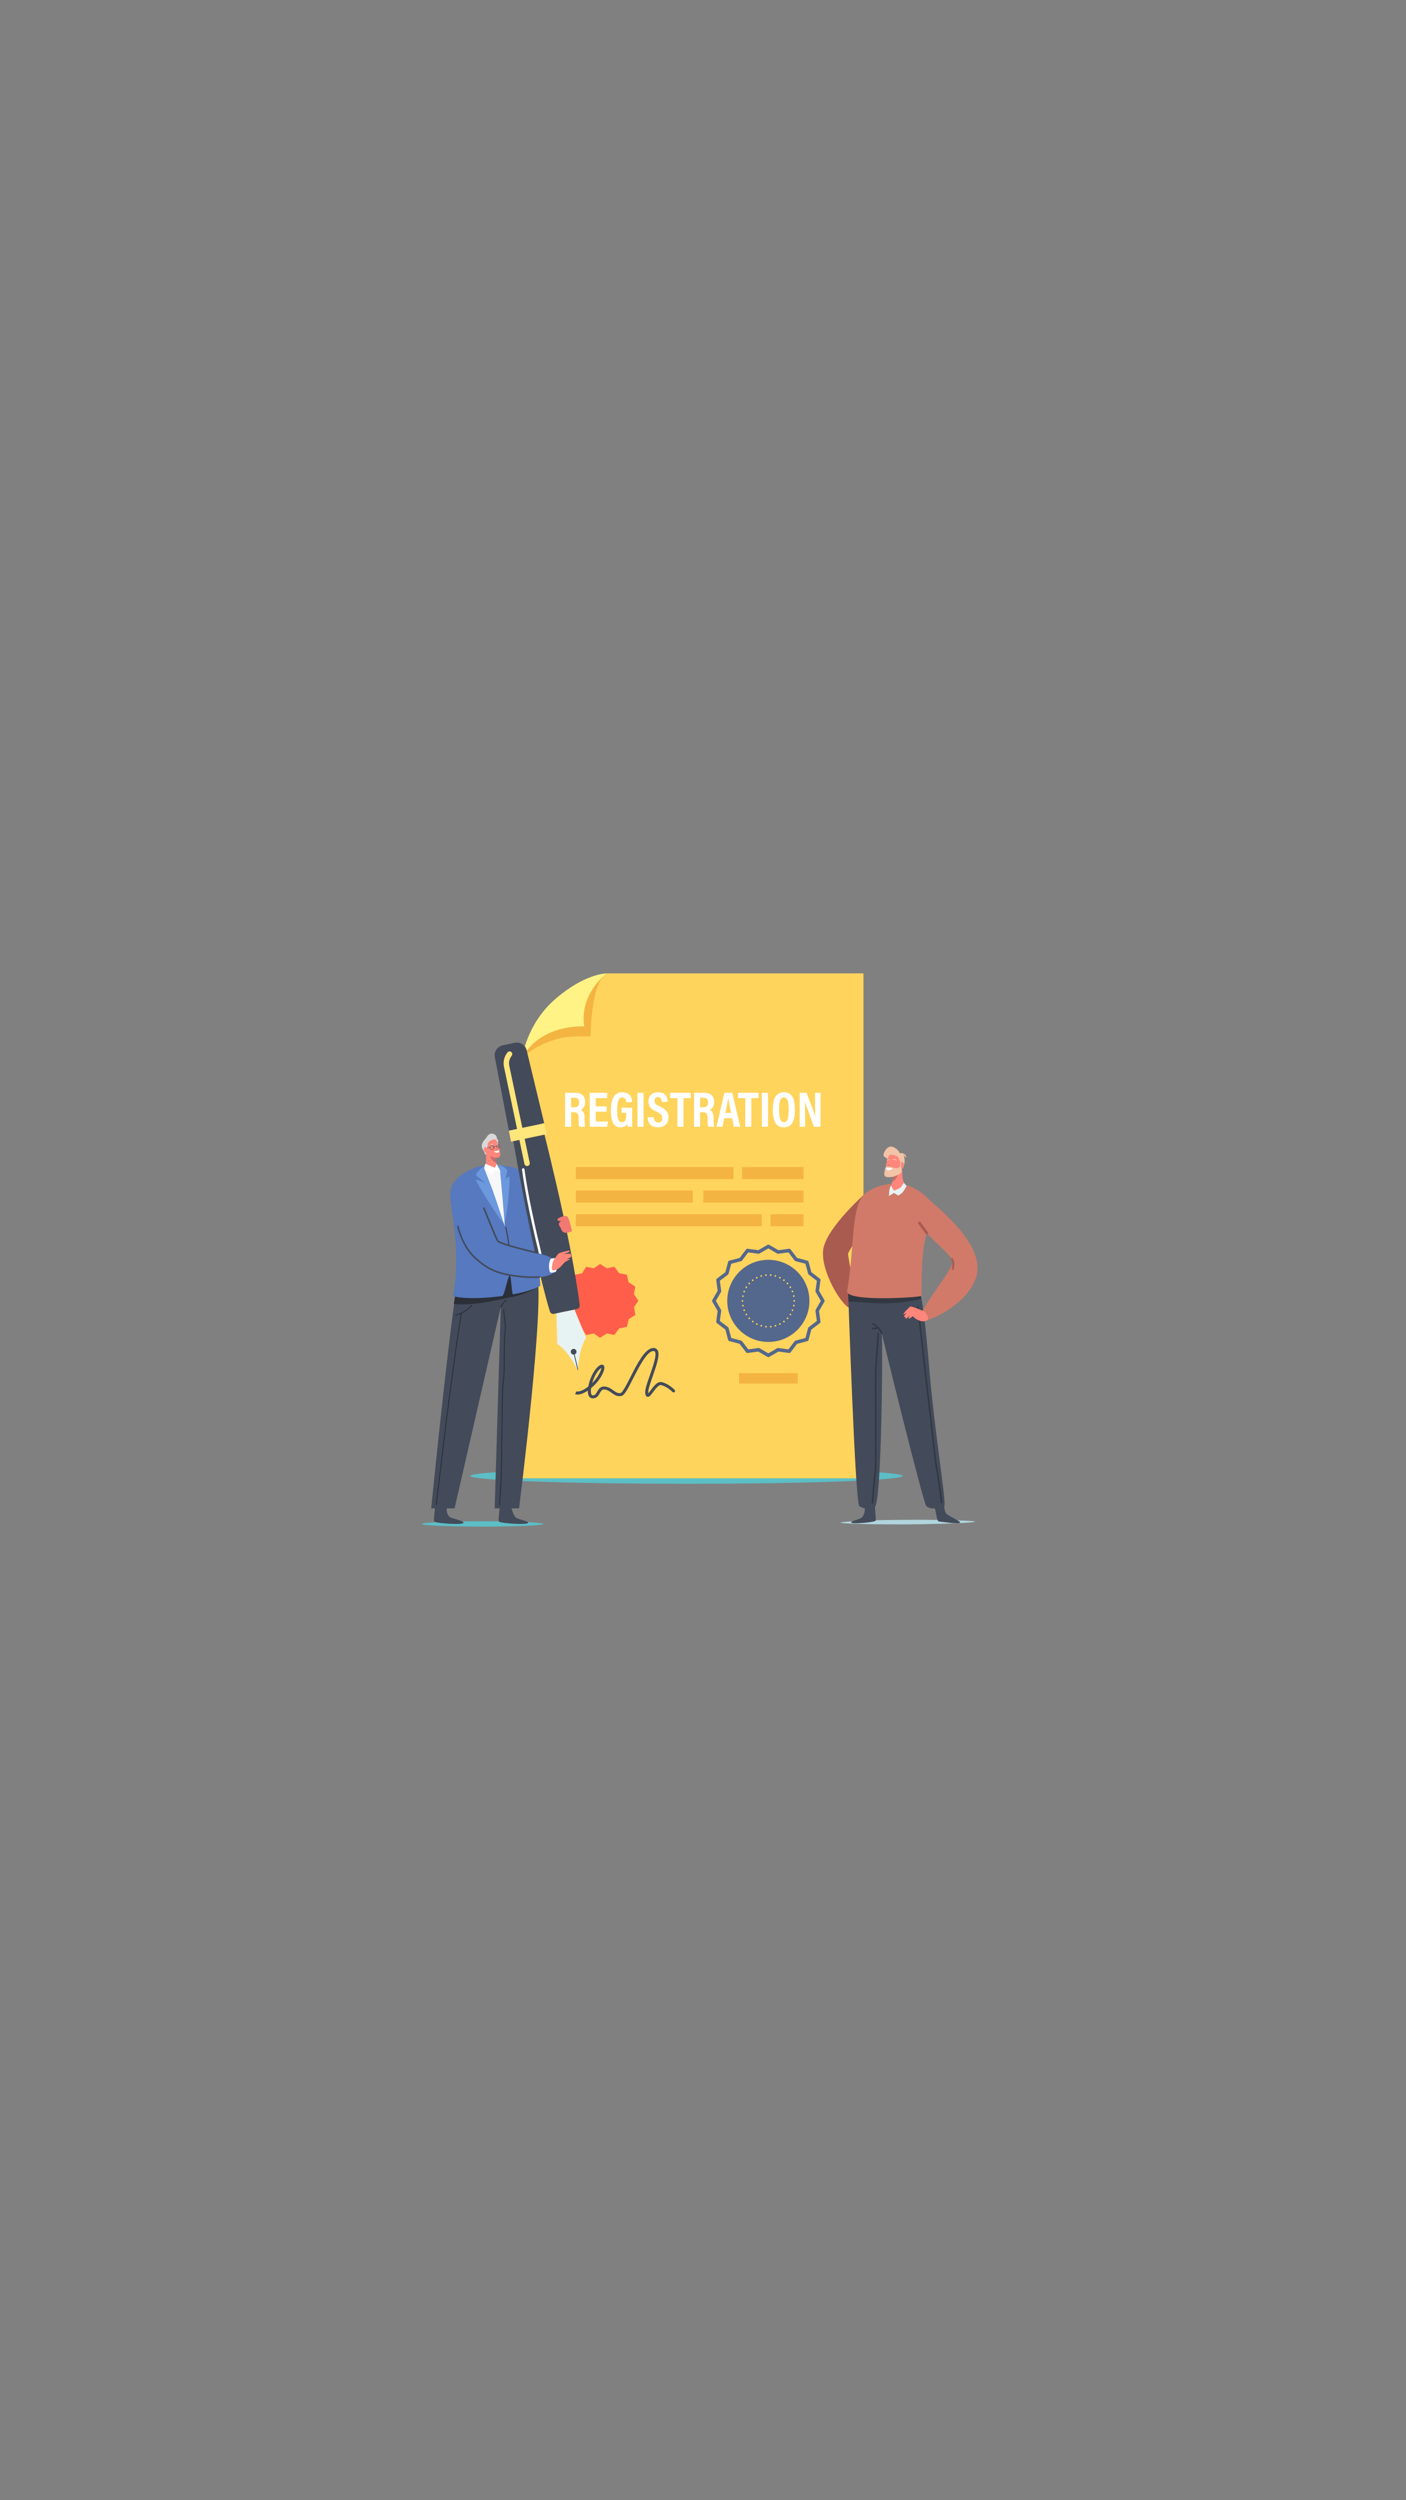 <svg xmlns="http://www.w3.org/2000/svg" xmlns:xlink="http://www.w3.org/1999/xlink" width="1080" zoomAndPan="magnify" viewBox="0 0 810 1440" height="1920" preserveAspectRatio="xMidYMid meet" version="1.0"><rect x="0" y="0" width="810" height="1440" fill="#808080" stroke="none"/><defs><clipPath id="0876ebd96b"><path d="M 300 560.531 L 498 560.531 L 498 852 L 300 852 Z M 300 560.531 " clip-rule="nonzero"/></clipPath><clipPath id="72a979b0c5"><path d="M 300 560.531 L 350 560.531 L 350 610 L 300 610 Z M 300 560.531 " clip-rule="nonzero"/></clipPath><clipPath id="b09bb72817"><path d="M 300 560.531 L 350 560.531 L 350 610 L 300 610 Z M 300 560.531 " clip-rule="nonzero"/></clipPath><clipPath id="bbf8314093"><path d="M 243 876.113 L 313.078 876.113 L 313.078 879.238 L 243 879.238 Z M 243 876.113 " clip-rule="nonzero"/></clipPath><clipPath id="f0645df57d"><path d="M 529.293 689.234 L 563.148 689.234 L 563.148 760.809 L 529.293 760.809 Z M 529.293 689.234 " clip-rule="nonzero"/></clipPath></defs><path fill="#5cbec6" d="M 519.969 850.055 C 519.969 852.562 464.227 854.594 395.461 854.594 C 326.695 854.594 270.949 852.562 270.949 850.055 C 270.949 847.547 326.695 845.516 395.461 845.516 C 464.227 845.516 519.969 847.547 519.969 850.055 " fill-opacity="1" fill-rule="nonzero"/><g clip-path="url(#0876ebd96b)"><path fill="#ffd45c" d="M 349.531 560.605 L 333.676 570.266 L 305.387 599.527 L 300.812 609.297 L 300.812 851.438 L 497.449 851.438 L 497.449 560.605 L 349.531 560.605 " fill-opacity="1" fill-rule="nonzero"/></g><path fill="#f4b442" d="M 459.582 796.895 L 425.715 796.895 L 425.715 790.875 L 459.582 790.875 L 459.582 796.895 " fill-opacity="1" fill-rule="nonzero"/><path fill="#ffffff" d="M 329.031 637.773 L 330.672 637.773 C 332.789 637.773 333.617 636.863 333.617 634.887 C 333.617 633.203 332.812 632.23 331.02 632.23 L 329.031 632.23 Z M 329.031 640.605 L 329.031 648.941 L 325.547 648.941 L 325.547 629.395 L 331.539 629.395 C 335.094 629.395 337.109 631.246 337.109 634.734 C 337.109 637.562 335.594 638.781 334.574 639.188 C 336.086 639.895 336.805 641.18 336.805 644.066 L 336.805 644.848 C 336.805 647.07 336.91 647.898 337.07 648.941 L 333.68 648.941 C 333.395 648.047 333.344 646.5 333.344 644.816 L 333.344 644.105 C 333.344 641.492 332.742 640.605 330.531 640.605 L 329.031 640.605 " fill-opacity="1" fill-rule="nonzero"/><path fill="#ffffff" d="M 349.5 640.254 L 343.223 640.254 L 343.223 645.934 L 350.27 645.934 L 349.84 648.941 L 339.766 648.941 L 339.766 629.395 L 349.797 629.395 L 349.797 632.457 L 343.223 632.457 L 343.223 637.215 L 349.5 637.215 L 349.5 640.254 " fill-opacity="1" fill-rule="nonzero"/><path fill="#ffffff" d="M 364.211 648.941 L 361.543 648.941 C 361.457 648.348 361.398 647.91 361.375 647.281 C 360.5 648.828 359.141 649.281 357.488 649.281 C 353.406 649.281 351.926 645.645 351.926 639.289 C 351.926 632.152 354.336 629.082 358.539 629.082 C 363.84 629.082 364.133 633.621 364.188 634.781 L 360.727 634.781 C 360.668 633.996 360.5 632.047 358.434 632.047 C 356.176 632.047 355.547 635.051 355.547 639.281 C 355.547 643.844 356.082 646.344 358.316 646.344 C 360.172 646.344 360.73 644.922 360.73 642.039 L 360.73 640.945 L 358.098 640.945 L 358.098 637.957 L 364.211 637.957 C 364.211 637.957 364.211 648.941 364.211 648.941 " fill-opacity="1" fill-rule="nonzero"/><path fill="#ffffff" d="M 370.762 629.395 L 370.762 648.941 L 367.254 648.941 L 367.254 629.395 L 370.762 629.395 " fill-opacity="1" fill-rule="nonzero"/><path fill="#ffffff" d="M 376.547 643.469 C 376.715 645.09 377.367 646.52 379.156 646.52 C 380.879 646.52 381.52 645.441 381.52 643.984 C 381.52 642.379 380.727 641.445 378.254 640.266 C 374.906 638.676 373.594 637.27 373.594 634.363 C 373.594 631.227 375.609 629.086 379.148 629.086 C 383.547 629.086 384.633 632.062 384.691 634.605 L 381.258 634.605 C 381.148 633.488 380.859 631.844 379.086 631.844 C 377.699 631.844 377.082 632.746 377.082 634.07 C 377.082 635.477 377.707 636.137 380 637.203 C 383.512 638.82 385.086 640.398 385.086 643.668 C 385.086 646.738 383.184 649.277 379.051 649.277 C 374.555 649.277 373.184 646.398 373.059 643.469 L 376.547 643.469 " fill-opacity="1" fill-rule="nonzero"/><path fill="#ffffff" d="M 390.262 632.457 L 386.082 632.457 L 386.082 629.395 L 397.949 629.395 L 397.949 632.457 L 393.77 632.457 L 393.77 648.941 L 390.262 648.941 L 390.262 632.457 " fill-opacity="1" fill-rule="nonzero"/><path fill="#ffffff" d="M 403.324 637.773 L 404.965 637.773 C 407.082 637.773 407.906 636.863 407.906 634.887 C 407.906 633.203 407.102 632.23 405.312 632.23 L 403.324 632.23 Z M 403.324 640.605 L 403.324 648.941 L 399.84 648.941 L 399.84 629.395 L 405.828 629.395 C 409.383 629.395 411.402 631.246 411.402 634.734 C 411.402 637.562 409.887 638.781 408.863 639.188 C 410.379 639.895 411.098 641.18 411.098 644.066 L 411.098 644.848 C 411.098 647.07 411.203 647.898 411.359 648.941 L 407.973 648.941 C 407.688 648.047 407.637 646.5 407.637 644.816 L 407.637 644.105 C 407.637 641.492 407.035 640.605 404.824 640.605 L 403.324 640.605 " fill-opacity="1" fill-rule="nonzero"/><path fill="#ffffff" d="M 421.168 640.984 C 420.441 637.242 419.855 634.508 419.551 632.641 L 419.465 632.641 C 419.227 634.441 418.605 637.379 417.887 640.984 Z M 417.266 644.023 L 416.297 648.941 L 412.789 648.941 L 417.316 629.395 L 421.863 629.395 L 426.445 648.941 L 422.766 648.941 L 421.793 644.023 L 417.266 644.023 " fill-opacity="1" fill-rule="nonzero"/><path fill="#ffffff" d="M 429.336 632.457 L 425.156 632.457 L 425.156 629.395 L 437.023 629.395 L 437.023 632.457 L 432.844 632.457 L 432.844 648.941 L 429.336 648.941 L 429.336 632.457 " fill-opacity="1" fill-rule="nonzero"/><path fill="#ffffff" d="M 442.422 629.395 L 442.422 648.941 L 438.914 648.941 L 438.914 629.395 L 442.422 629.395 " fill-opacity="1" fill-rule="nonzero"/><path fill="#ffffff" d="M 448.812 638.945 C 448.812 643.586 449.52 646.344 451.57 646.344 C 453.73 646.344 454.348 643.789 454.348 638.953 C 454.348 634.41 453.691 632.047 451.566 632.047 C 449.473 632.047 448.812 634.59 448.812 638.945 Z M 457.941 639.02 C 457.941 646.168 455.996 649.281 451.488 649.281 C 447.277 649.281 445.223 646.215 445.223 638.98 C 445.223 631.926 447.613 629.082 451.648 629.082 C 455.91 629.082 457.941 632.23 457.941 639.02 " fill-opacity="1" fill-rule="nonzero"/><path fill="#ffffff" d="M 460.691 648.941 L 460.691 629.395 L 464.668 629.395 C 468.711 640.199 469.492 642.258 469.727 643.219 L 469.754 643.219 C 469.586 640.867 469.578 637.992 469.578 634.789 L 469.578 629.395 L 472.711 629.395 L 472.711 648.941 L 468.895 648.941 C 464.719 637.426 463.977 635.352 463.723 634.453 L 463.695 634.453 C 463.84 636.859 463.84 639.738 463.84 643.242 L 463.84 648.941 L 460.691 648.941 " fill-opacity="1" fill-rule="nonzero"/><path fill="#f4b442" d="M 422.602 679.094 L 331.742 679.094 L 331.742 672.18 L 422.602 672.18 L 422.602 679.094 " fill-opacity="1" fill-rule="nonzero"/><path fill="#f4b442" d="M 462.938 679.094 L 427.496 679.094 L 427.496 672.18 L 462.938 672.18 L 462.938 679.094 " fill-opacity="1" fill-rule="nonzero"/><path fill="#f4b442" d="M 438.84 706.246 L 331.742 706.246 L 331.742 699.332 L 438.84 699.332 L 438.84 706.246 " fill-opacity="1" fill-rule="nonzero"/><path fill="#f4b442" d="M 462.938 706.246 L 443.863 706.246 L 443.863 699.332 L 462.938 699.332 L 462.938 706.246 " fill-opacity="1" fill-rule="nonzero"/><path fill="#f4b442" d="M 399.129 692.617 L 331.742 692.617 L 331.742 685.703 L 399.129 685.703 L 399.129 692.617 " fill-opacity="1" fill-rule="nonzero"/><path fill="#f4b442" d="M 462.938 692.617 L 405.203 692.617 L 405.203 685.703 L 462.938 685.703 L 462.938 692.617 " fill-opacity="1" fill-rule="nonzero"/><path fill="#54678c" d="M 442.648 772.891 C 429.594 772.891 418.973 762.273 418.973 749.23 C 418.973 736.184 429.594 725.57 442.648 725.57 C 455.703 725.57 466.32 736.184 466.32 749.23 C 466.32 762.273 455.703 772.891 442.648 772.891 " fill-opacity="1" fill-rule="nonzero"/><path fill="#54678c" d="M 437.043 776.359 C 437.223 776.359 437.398 776.402 437.555 776.496 L 442.648 779.445 L 447.742 776.496 C 447.938 776.383 448.164 776.336 448.387 776.367 L 454.219 777.152 L 457.789 772.473 C 457.926 772.293 458.117 772.164 458.336 772.105 L 464.027 770.594 L 465.539 764.906 C 465.594 764.691 465.727 764.496 465.902 764.363 L 470.59 760.797 L 469.801 754.965 C 469.77 754.742 469.816 754.516 469.93 754.32 L 472.883 749.23 L 469.93 744.137 C 469.816 743.945 469.77 743.719 469.801 743.496 L 470.59 737.664 L 465.902 734.098 C 465.727 733.961 465.594 733.77 465.539 733.551 L 464.027 727.863 L 458.336 726.352 C 458.117 726.293 457.926 726.164 457.789 725.988 L 454.219 721.305 L 448.387 722.094 C 448.164 722.121 447.938 722.078 447.742 721.965 L 442.648 719.012 L 437.555 721.965 C 437.359 722.078 437.133 722.121 436.91 722.094 L 431.074 721.305 L 427.508 725.988 C 427.371 726.164 427.18 726.293 426.961 726.352 L 421.27 727.863 L 419.758 733.551 C 419.699 733.77 419.57 733.961 419.391 734.098 L 414.707 737.664 L 415.496 743.496 C 415.523 743.719 415.48 743.945 415.367 744.137 L 412.414 749.23 L 415.367 754.32 C 415.48 754.516 415.523 754.742 415.496 754.965 L 414.707 760.797 L 419.391 764.363 C 419.57 764.496 419.699 764.691 419.758 764.906 L 421.27 770.594 L 426.961 772.105 C 427.18 772.164 427.371 772.293 427.508 772.473 L 431.074 777.152 L 436.91 776.367 C 436.953 776.359 437 776.359 437.043 776.359 Z M 442.648 781.629 C 442.473 781.629 442.297 781.586 442.141 781.496 L 436.836 778.422 L 430.762 779.238 C 430.402 779.289 430.039 779.141 429.82 778.848 L 426.105 773.977 L 420.18 772.402 C 419.828 772.309 419.555 772.035 419.461 771.684 L 417.887 765.762 L 413.012 762.051 C 412.723 761.828 412.57 761.469 412.621 761.109 L 413.438 755.039 L 410.363 749.738 C 410.184 749.422 410.184 749.035 410.363 748.723 L 413.438 743.422 L 412.621 737.352 C 412.57 736.988 412.723 736.629 413.012 736.41 L 417.887 732.695 L 419.461 726.773 C 419.555 726.422 419.828 726.148 420.18 726.055 L 426.105 724.484 L 429.82 719.609 C 430.039 719.32 430.402 719.172 430.762 719.219 L 436.836 720.039 L 442.141 716.965 C 442.453 716.785 442.844 716.785 443.156 716.965 L 448.457 720.039 L 454.535 719.219 C 454.895 719.172 455.254 719.32 455.477 719.609 L 459.191 724.484 L 465.117 726.055 C 465.469 726.148 465.742 726.422 465.836 726.773 L 467.41 732.695 L 472.285 736.41 C 472.574 736.629 472.723 736.988 472.676 737.352 L 471.855 743.422 L 474.93 748.723 C 475.113 749.035 475.113 749.422 474.93 749.738 L 471.855 755.039 L 472.676 761.109 C 472.723 761.469 472.574 761.828 472.285 762.051 L 467.41 765.762 L 465.836 771.684 C 465.742 772.035 465.469 772.309 465.117 772.402 L 459.191 773.977 L 455.477 778.848 C 455.254 779.141 454.895 779.289 454.535 779.238 L 448.457 778.422 L 443.156 781.496 C 443 781.586 442.824 781.629 442.648 781.629 " fill-opacity="1" fill-rule="nonzero"/><path fill="#ffd45c" d="M 443.953 734.863 C 443.691 734.84 443.496 734.605 443.516 734.34 C 443.543 734.074 443.777 733.883 444.039 733.902 C 444.309 733.93 444.5 734.16 444.477 734.426 C 444.457 734.676 444.246 734.867 443.996 734.867 C 443.984 734.867 443.969 734.863 443.953 734.863 Z M 440.766 734.434 C 440.742 734.168 440.938 733.934 441.203 733.91 C 441.465 733.883 441.703 734.078 441.727 734.344 C 441.75 734.609 441.559 734.844 441.289 734.867 C 441.273 734.871 441.262 734.871 441.246 734.871 C 441 734.871 440.789 734.684 440.766 734.434 Z M 446.574 735.344 C 446.316 735.273 446.168 735.008 446.238 734.75 C 446.312 734.496 446.578 734.344 446.836 734.418 C 447.09 734.492 447.238 734.758 447.168 735.012 C 447.109 735.227 446.914 735.363 446.703 735.363 C 446.66 735.363 446.617 735.355 446.574 735.344 Z M 438.078 735.027 C 438.004 734.773 438.152 734.504 438.41 734.434 C 438.668 734.359 438.934 734.508 439.004 734.762 C 439.078 735.02 438.93 735.285 438.676 735.359 C 438.629 735.371 438.586 735.379 438.543 735.379 C 438.332 735.379 438.137 735.238 438.078 735.027 Z M 449.055 736.301 C 448.82 736.184 448.723 735.895 448.84 735.656 C 448.957 735.418 449.246 735.32 449.484 735.438 C 449.723 735.559 449.82 735.848 449.703 736.086 C 449.621 736.254 449.449 736.352 449.27 736.352 C 449.199 736.352 449.125 736.336 449.055 736.301 Z M 435.547 736.109 C 435.43 735.871 435.523 735.582 435.762 735.465 C 436 735.344 436.289 735.438 436.41 735.68 C 436.527 735.914 436.434 736.203 436.195 736.324 C 436.125 736.359 436.051 736.375 435.98 736.375 C 435.801 736.375 435.633 736.277 435.547 736.109 Z M 451.32 737.699 C 451.109 737.539 451.066 737.238 451.227 737.027 C 451.387 736.812 451.688 736.773 451.902 736.934 C 452.113 737.09 452.156 737.395 451.996 737.605 C 451.902 737.73 451.758 737.797 451.613 737.797 C 451.512 737.797 451.41 737.766 451.32 737.699 Z M 433.258 737.637 C 433.098 737.426 433.141 737.125 433.352 736.961 C 433.562 736.801 433.867 736.844 434.027 737.055 C 434.188 737.27 434.145 737.57 433.934 737.73 C 433.848 737.797 433.742 737.828 433.645 737.828 C 433.496 737.828 433.352 737.762 433.258 737.637 Z M 453.293 739.492 C 453.113 739.293 453.129 738.992 453.324 738.812 C 453.52 738.633 453.824 738.645 454.004 738.84 C 454.184 739.035 454.172 739.34 453.973 739.52 C 453.883 739.605 453.766 739.645 453.648 739.645 C 453.52 739.645 453.391 739.594 453.293 739.492 Z M 431.289 739.559 C 431.09 739.379 431.074 739.074 431.254 738.879 C 431.434 738.68 431.738 738.668 431.938 738.848 C 432.133 739.023 432.148 739.332 431.969 739.527 C 431.875 739.633 431.742 739.684 431.613 739.684 C 431.496 739.684 431.379 739.645 431.289 739.559 Z M 454.902 741.609 C 454.766 741.387 454.832 741.09 455.059 740.949 C 455.285 740.805 455.582 740.875 455.723 741.102 C 455.863 741.328 455.793 741.621 455.57 741.766 C 455.488 741.812 455.402 741.84 455.316 741.84 C 455.152 741.84 454.996 741.758 454.902 741.609 Z M 429.703 741.809 C 429.473 741.668 429.402 741.371 429.543 741.145 C 429.688 740.918 429.98 740.852 430.207 740.988 C 430.434 741.129 430.504 741.426 430.363 741.652 C 430.273 741.801 430.113 741.883 429.953 741.883 C 429.867 741.883 429.781 741.855 429.703 741.809 Z M 456.098 743.988 C 456 743.742 456.125 743.461 456.371 743.363 C 456.621 743.266 456.898 743.391 456.996 743.637 C 457.094 743.887 456.969 744.164 456.723 744.262 C 456.664 744.285 456.605 744.293 456.547 744.293 C 456.355 744.293 456.172 744.18 456.098 743.988 Z M 428.559 744.312 C 428.309 744.215 428.184 743.934 428.281 743.688 C 428.375 743.441 428.656 743.316 428.902 743.41 C 429.152 743.508 429.277 743.789 429.18 744.035 C 429.105 744.227 428.926 744.344 428.73 744.344 C 428.672 744.344 428.613 744.332 428.559 744.312 Z M 456.832 746.547 C 456.781 746.285 456.953 746.035 457.215 745.984 C 457.477 745.934 457.727 746.105 457.777 746.367 C 457.828 746.629 457.652 746.883 457.391 746.934 C 457.363 746.938 457.332 746.938 457.305 746.938 C 457.078 746.938 456.871 746.777 456.832 746.547 Z M 427.895 746.98 C 427.633 746.934 427.461 746.684 427.508 746.422 C 427.555 746.16 427.809 745.984 428.07 746.035 C 428.332 746.082 428.504 746.336 428.457 746.594 C 428.414 746.828 428.211 746.988 427.984 746.988 C 427.953 746.988 427.926 746.984 427.895 746.98 Z M 457.078 749.23 C 457.078 749.223 457.078 749.219 457.078 749.211 C 457.078 749.207 457.078 749.203 457.078 749.195 C 457.078 748.93 457.297 748.715 457.559 748.715 C 457.828 748.715 458.043 748.93 458.043 749.195 C 458.043 749.199 458.043 749.207 458.043 749.211 C 458.043 749.219 458.043 749.223 458.043 749.23 C 458.043 749.496 457.828 749.711 457.562 749.711 C 457.297 749.711 457.078 749.496 457.078 749.23 Z M 427.25 749.246 C 427.25 748.98 427.465 748.766 427.734 748.766 C 428 748.766 428.215 748.98 428.215 749.246 C 428.215 749.512 428 749.727 427.734 749.727 C 427.469 749.727 427.25 749.512 427.25 749.246 Z M 457.223 752.441 C 456.961 752.395 456.789 752.141 456.836 751.879 C 456.887 751.617 457.137 751.445 457.398 751.492 C 457.66 751.543 457.832 751.793 457.785 752.055 C 457.742 752.285 457.539 752.449 457.312 752.449 C 457.281 752.449 457.254 752.445 457.223 752.441 Z M 427.516 752.07 C 427.465 751.812 427.637 751.559 427.898 751.508 C 428.16 751.461 428.414 751.633 428.461 751.895 C 428.512 752.156 428.336 752.41 428.074 752.457 C 428.047 752.465 428.016 752.465 427.988 752.465 C 427.762 752.465 427.559 752.305 427.516 752.07 Z M 456.387 755.062 C 456.137 754.965 456.016 754.688 456.109 754.441 C 456.207 754.191 456.484 754.066 456.734 754.164 C 456.98 754.262 457.105 754.539 457.008 754.785 C 456.934 754.977 456.75 755.094 456.559 755.094 C 456.5 755.094 456.441 755.082 456.387 755.062 Z M 428.293 754.805 C 428.195 754.555 428.32 754.277 428.57 754.18 C 428.812 754.086 429.094 754.207 429.191 754.453 C 429.289 754.703 429.164 754.98 428.918 755.078 C 428.859 755.102 428.801 755.109 428.742 755.109 C 428.551 755.109 428.367 754.996 428.293 754.805 Z M 455.078 757.484 C 454.852 757.344 454.781 757.047 454.922 756.82 C 455.062 756.594 455.359 756.527 455.586 756.664 C 455.812 756.805 455.883 757.102 455.742 757.328 C 455.648 757.477 455.492 757.555 455.332 757.555 C 455.246 757.555 455.156 757.531 455.078 757.484 Z M 429.562 757.34 C 429.422 757.117 429.492 756.82 429.719 756.68 C 429.945 756.539 430.242 756.609 430.383 756.836 C 430.523 757.059 430.453 757.355 430.227 757.496 C 430.148 757.547 430.059 757.57 429.973 757.57 C 429.812 757.57 429.652 757.488 429.562 757.34 Z M 453.348 759.625 C 453.152 759.445 453.137 759.141 453.316 758.945 C 453.496 758.746 453.801 758.734 453.996 758.91 C 454.191 759.09 454.207 759.398 454.027 759.594 C 453.934 759.695 453.805 759.75 453.672 759.75 C 453.555 759.75 453.438 759.707 453.348 759.625 Z M 431.281 759.605 C 431.281 759.605 431.281 759.605 431.277 759.605 C 431.102 759.41 431.113 759.102 431.309 758.922 C 431.504 758.746 431.812 758.758 431.992 758.953 C 432.172 759.152 432.156 759.457 431.961 759.637 C 431.867 759.719 431.75 759.762 431.633 759.762 C 431.504 759.762 431.375 759.707 431.281 759.605 Z M 451.254 761.414 C 451.094 761.199 451.137 760.898 451.348 760.738 C 451.562 760.578 451.863 760.621 452.023 760.832 C 452.184 761.043 452.141 761.348 451.93 761.504 C 451.93 761.504 451.93 761.504 451.93 761.508 C 451.844 761.57 451.742 761.602 451.641 761.602 C 451.496 761.602 451.348 761.539 451.254 761.414 Z M 433.379 761.516 C 433.168 761.355 433.125 761.055 433.285 760.844 C 433.445 760.629 433.746 760.586 433.961 760.75 C 434.172 760.906 434.215 761.211 434.055 761.422 C 433.957 761.547 433.812 761.613 433.668 761.613 C 433.566 761.613 433.465 761.582 433.379 761.516 Z M 448.871 762.789 C 448.75 762.551 448.848 762.258 449.086 762.141 C 449.324 762.023 449.613 762.117 449.734 762.355 C 449.852 762.594 449.754 762.883 449.516 763.004 C 449.449 763.039 449.375 763.055 449.301 763.055 C 449.125 763.055 448.953 762.957 448.871 762.789 Z M 435.793 763.012 C 435.555 762.891 435.457 762.602 435.578 762.367 C 435.695 762.125 435.984 762.027 436.223 762.148 C 436.461 762.27 436.559 762.559 436.438 762.793 C 436.355 762.965 436.184 763.062 436.008 763.062 C 435.938 763.062 435.863 763.047 435.793 763.012 Z M 446.273 763.699 C 446.199 763.445 446.348 763.176 446.605 763.105 C 446.859 763.031 447.129 763.18 447.199 763.438 C 447.273 763.691 447.125 763.957 446.871 764.031 C 446.824 764.043 446.781 764.051 446.734 764.051 C 446.527 764.051 446.332 763.91 446.273 763.699 Z M 438.445 764.035 C 438.188 763.965 438.039 763.695 438.113 763.441 C 438.184 763.188 438.453 763.035 438.707 763.109 C 438.961 763.184 439.109 763.445 439.039 763.703 C 438.98 763.914 438.785 764.055 438.574 764.055 C 438.531 764.055 438.488 764.047 438.445 764.035 Z M 443.551 764.117 C 443.527 763.852 443.723 763.617 443.988 763.594 C 444.254 763.566 444.488 763.762 444.512 764.027 C 444.535 764.289 444.34 764.527 444.078 764.551 C 444.059 764.551 444.047 764.551 444.031 764.551 C 443.785 764.551 443.574 764.367 443.551 764.117 Z M 441.238 764.551 C 440.973 764.527 440.777 764.293 440.801 764.031 C 440.824 763.762 441.059 763.566 441.324 763.594 C 441.59 763.617 441.785 763.852 441.762 764.117 C 441.738 764.367 441.527 764.555 441.281 764.555 C 441.266 764.555 441.254 764.555 441.238 764.551 " fill-opacity="1" fill-rule="nonzero"/><g clip-path="url(#72a979b0c5)"><path fill="#f4b442" d="M 300.812 609.297 C 300.812 609.297 307.77 601.648 322.852 597.918 C 327.078 596.871 334.32 596.758 340.246 596.887 C 340.246 596.887 340.258 566.184 349.531 560.605 C 349.531 560.605 336.387 568.293 325.172 576.277 C 313.957 584.262 301.715 603.418 300.812 609.297 " fill-opacity="1" fill-rule="nonzero"/></g><path fill="#ff5f4a" d="M 367.746 749.145 C 366.754 750.645 366.254 751.395 365.242 752.891 C 365.574 754.652 365.734 755.531 366.043 757.293 C 364.52 758.297 363.758 758.801 362.227 759.805 C 361.812 761.566 361.598 762.449 361.152 764.211 C 359.371 764.57 358.477 764.75 356.695 765.109 C 355.613 766.605 355.062 767.355 353.957 768.855 C 352.219 768.512 351.352 768.34 349.613 767.996 C 348.047 768.996 347.262 769.5 345.688 770.5 C 344.27 769.512 343.559 769.016 342.133 768.023 C 340.344 768.383 339.449 768.559 337.664 768.918 C 336.773 767.426 336.32 766.68 335.41 765.188 C 333.668 764.844 332.793 764.672 331.051 764.328 C 330.793 762.566 330.656 761.688 330.367 759.926 C 328.906 758.934 328.172 758.438 326.703 757.445 C 327.102 755.68 327.289 754.797 327.66 753.035 C 326.676 751.543 326.18 750.801 325.176 749.309 C 326.168 747.809 326.66 747.059 327.633 745.562 C 327.254 743.801 327.059 742.918 326.656 741.16 C 328.121 740.156 328.852 739.656 330.309 738.652 C 330.598 736.887 330.734 736.008 331 734.242 C 332.746 733.883 333.617 733.707 335.363 733.348 C 336.285 731.852 336.738 731.102 337.648 729.602 C 339.43 729.945 340.324 730.117 342.109 730.461 C 343.543 729.461 344.262 728.961 345.691 727.957 C 347.254 728.949 348.031 729.441 349.586 730.434 C 351.328 730.078 352.199 729.898 353.941 729.539 C 355.031 731.031 355.574 731.777 356.648 733.266 C 358.43 733.613 359.32 733.785 361.102 734.129 C 361.539 735.891 361.754 736.77 362.172 738.527 C 363.703 739.52 364.469 740.016 365.992 741.008 C 365.695 742.773 365.539 743.652 365.215 745.418 C 366.238 746.906 366.742 747.652 367.746 749.145 " fill-opacity="1" fill-rule="nonzero"/><path fill="#434a59" d="M 346.461 787.82 C 346.262 787.934 345.957 788.148 345.523 788.547 C 343.629 790.293 342.035 793.543 341.145 796.605 C 344.789 793.031 346.383 789.109 346.461 787.82 Z M 341.637 805.379 C 341.504 805.379 341.367 805.371 341.227 805.359 C 340.172 805.27 339.371 804.578 338.973 803.418 C 338.738 802.723 338.641 801.863 338.664 800.898 C 334.004 804.086 331.605 803.051 331.305 802.898 L 332.094 801.355 L 332.066 801.344 C 332.09 801.352 334.281 802.215 338.91 798.562 C 339.633 794.484 341.816 789.602 344.348 787.27 C 345.527 786.188 346.426 785.789 347.18 786.027 C 347.664 786.18 348.012 786.59 348.133 787.148 C 348.605 789.316 345.922 794.648 341.625 798.535 C 341.242 798.883 340.875 799.203 340.516 799.5 C 340.324 800.867 340.344 802.055 340.613 802.855 C 340.867 803.59 341.223 803.617 341.375 803.633 C 342.695 803.75 343.215 802.957 344.016 801.551 C 344.836 800.121 345.855 798.336 348.414 798.555 C 350.492 798.73 352.02 799.82 353.367 800.781 C 354.844 801.836 356.008 802.664 357.586 802.297 C 357.695 802.273 358.297 802.027 359.742 799.625 C 360.77 797.914 361.949 795.586 363.195 793.125 C 367.094 785.434 371.512 776.719 376.152 776.383 C 377.52 776.281 378.273 776.867 378.664 777.375 C 380.387 779.629 378.746 784.863 376.039 792.594 C 374.633 796.613 373.18 800.773 373.438 802.324 C 373.445 802.391 373.457 802.449 373.469 802.504 C 373.867 802.086 374.445 801.305 374.898 800.691 C 376.641 798.32 378.809 795.375 381.363 796.043 C 385.453 797.105 388.559 800.379 388.691 800.52 C 389.016 800.867 389 801.414 388.648 801.742 C 388.301 802.07 387.754 802.055 387.426 801.703 C 387.395 801.672 384.523 798.656 380.926 797.719 C 379.508 797.352 377.574 799.977 376.297 801.715 C 374.961 803.531 374.078 804.73 372.961 804.461 C 371.992 804.227 371.797 803.051 371.723 802.605 C 371.398 800.617 372.789 796.633 374.402 792.02 C 376.164 786.992 378.57 780.105 377.285 778.43 C 377.207 778.328 377.004 778.059 376.277 778.113 C 372.617 778.375 368.066 787.355 364.742 793.906 C 361.531 800.242 359.773 803.57 357.98 803.988 C 355.641 804.531 353.973 803.344 352.359 802.191 C 351.078 801.281 349.871 800.418 348.266 800.281 C 346.879 800.168 346.348 800.973 345.523 802.41 C 344.762 803.742 343.828 805.379 341.637 805.379 " fill-opacity="1" fill-rule="nonzero"/><g clip-path="url(#b09bb72817)"><path fill="#fff385" d="M 349.531 560.605 C 349.531 560.605 333.676 572.223 336.574 591.156 C 336.574 591.156 311.637 589.379 300.812 609.297 C 300.812 609.297 303.227 590 319.629 575.633 C 336.832 560.562 349.531 560.605 349.531 560.605 " fill-opacity="1" fill-rule="nonzero"/></g><g clip-path="url(#bbf8314093)"><path fill="#5cbec6" d="M 313.047 877.711 C 313.047 878.555 297.367 879.238 278.023 879.238 C 258.68 879.238 243 878.555 243 877.711 C 243 876.867 258.68 876.18 278.023 876.18 C 297.367 876.18 313.047 876.867 313.047 877.711 " fill-opacity="1" fill-rule="nonzero"/></g><path fill="#54678c" d="M 306.043 705.184 C 306.043 705.184 322.312 709.512 322.312 711.281 C 322.312 713.051 321.125 723.633 316.891 723.07 C 312.652 722.512 303.332 719.172 301.625 714.855 C 299.918 710.543 306.043 705.184 306.043 705.184 " fill-opacity="1" fill-rule="nonzero"/><path fill="#434a59" d="M 297.562 874.289 C 295.871 873.547 294.613 868.469 294.609 868.305 C 294.602 867.598 292.555 865.719 291.602 867.191 C 289.723 870.098 287.664 865.559 287.773 866.77 C 288.098 870.379 286.441 876.195 287.785 876.59 C 290.652 877.43 304.02 878.406 304.27 877.004 C 304.422 876.16 300.488 875.566 297.562 874.289 " fill-opacity="1" fill-rule="nonzero"/><path fill="#434a59" d="M 260.312 874.289 C 256.871 873.309 257.359 868.469 257.359 868.305 C 257.348 867.598 255.305 865.719 254.352 867.191 C 252.473 870.098 250.414 865.559 250.523 866.77 C 250.848 870.379 249.191 876.195 250.535 876.59 C 253.398 877.43 266.766 878.406 267.02 877.004 C 267.172 876.16 263.383 875.16 260.312 874.289 " fill-opacity="1" fill-rule="nonzero"/><path fill="#434a59" d="M 265.102 731.73 C 268.48 724.277 294.16 714.605 300.934 713.012 C 301.43 720.52 304.895 725.195 308.996 733.293 C 314.727 744.613 299.035 868.734 299.035 868.734 L 284.977 868.734 L 288.504 752.734 L 261.891 868.734 L 248.406 868.734 C 248.406 868.734 261.23 740.285 265.102 731.73 " fill-opacity="1" fill-rule="nonzero"/><path fill="#2a2f38" d="M 263.094 740.664 L 277.82 740.215 L 292.625 732.676 L 296.898 732.676 C 296.898 732.676 305.488 733.289 309.176 733.703 C 309.598 734.789 309.887 736.527 310.059 738.797 C 309.82 740.23 309.621 741.422 309.621 741.422 C 309.621 741.422 303.234 745.438 295.207 746.922 C 287.406 748.363 274.238 752.168 261.453 751.051 C 262.035 747.102 262.586 743.59 263.094 740.664 " fill-opacity="1" fill-rule="nonzero"/><path fill="#5679bf" d="M 262.445 715.492 C 261.312 699.031 258.332 689.938 259.902 684.32 C 261.918 677.117 272.461 672.207 278.496 671.367 C 283.457 670.68 295.645 671.098 300.062 674.191 C 307.145 679.148 311.289 740.547 311.289 740.547 C 311.289 740.547 306.996 743.383 295.504 745.492 C 294.895 745.605 294.406 734.523 293.754 734.633 C 292.395 734.855 290.801 746.262 289.25 746.457 C 268.117 749.152 260.961 746.457 260.961 746.457 C 260.961 746.457 263.793 735.012 262.445 715.492 " fill-opacity="1" fill-rule="nonzero"/><path fill="#6c98dd" d="M 281.547 670.691 C 277.895 671.258 275.383 674.617 274.434 676.105 C 274.184 676.504 274.27 677.023 274.637 677.32 L 279.852 681.531 C 279.852 681.531 274.738 679.102 274.23 679.609 C 273.723 680.117 288.32 703.566 290.133 704.402 C 291.945 705.234 294.25 677.578 293.344 677.617 C 292.438 677.652 291.117 679.406 291.117 679.406 L 292.238 674.566 C 292.301 674.301 292.238 674.023 292.07 673.809 C 291.215 672.73 288.156 669.672 281.547 670.691 " fill-opacity="1" fill-rule="nonzero"/><path fill="#f7f7f7" d="M 278.922 672.785 C 278.922 672.785 281.93 680.574 283.441 684.488 C 284.953 688.406 290.836 706.336 290.836 706.336 C 290.836 706.336 288.48 675.633 287.812 673.488 C 287.309 671.871 282.188 667.902 278.922 672.785 " fill-opacity="1" fill-rule="nonzero"/><path fill="#e7f2f2" d="M 332.934 789.363 C 333.652 775.531 337.641 770.613 337.641 770.613 L 330.977 754.199 L 325.758 755.297 L 320.539 756.398 L 321.062 774.102 C 321.062 774.102 326.695 776.996 332.934 789.363 " fill-opacity="1" fill-rule="nonzero"/><path fill="#434a59" d="M 316.777 755.309 C 317.078 756.309 318.09 756.914 319.113 756.699 L 325.758 755.297 L 332.402 753.902 C 333.426 753.688 334.109 752.727 333.98 751.688 C 329.074 712.219 310.254 639.84 310.254 639.84 L 293.363 643.395 C 293.363 643.395 305.344 717.215 316.777 755.309 " fill-opacity="1" fill-rule="nonzero"/><path fill="#ffe67b" d="M 294.387 657.543 L 315.027 653.195 L 313.504 646.867 L 293.164 651.148 L 294.387 657.543 " fill-opacity="1" fill-rule="nonzero"/><path fill="#434a59" d="M 313.504 646.867 L 303.414 604.934 C 302.676 601.863 299.629 599.941 296.539 600.59 L 289.609 602.047 C 286.496 602.703 284.48 605.73 285.078 608.852 L 293.164 651.148 L 313.504 646.867 " fill-opacity="1" fill-rule="nonzero"/><path fill="#ffe67b" d="M 293.25 605.586 C 293.676 605.496 294.137 605.586 294.512 605.867 C 295.195 606.387 295.332 607.359 294.812 608.047 L 294.621 608.301 C 293.434 609.867 292.984 611.867 293.391 613.789 L 305.168 669.688 C 305.344 670.527 304.805 671.352 303.965 671.531 C 303.125 671.707 302.301 671.168 302.121 670.328 L 290.348 614.43 C 289.758 611.629 290.41 608.711 292.137 606.426 L 292.332 606.168 C 292.566 605.859 292.898 605.66 293.25 605.586 " fill-opacity="1" fill-rule="nonzero"/><path fill="#434a59" d="M 329.812 777.016 C 330.648 776.645 331.625 777.023 331.996 777.859 C 332.367 778.695 331.984 779.672 331.148 780.043 C 330.312 780.41 329.336 780.035 328.965 779.195 C 328.598 778.363 328.977 777.383 329.812 777.016 " fill-opacity="1" fill-rule="nonzero"/><path fill="#434a59" d="M 333 788.242 L 330.727 778.594 C 330.727 778.578 330.719 778.566 330.715 778.555 C 330.672 778.453 330.559 778.395 330.449 778.418 C 330.324 778.449 330.246 778.574 330.277 778.699 L 332.668 788.844 C 332.758 789.02 332.844 789.188 332.934 789.363 C 332.953 788.984 332.977 788.609 333 788.242 " fill-opacity="1" fill-rule="nonzero"/><path fill="#ffffff" d="M 311.383 722.66 C 310.996 722.754 310.605 722.516 310.512 722.129 C 307.168 708.371 302.758 688.789 300.723 673.66 C 300.668 673.262 300.945 672.902 301.34 672.848 C 301.734 672.797 302.098 673.07 302.152 673.469 C 304.18 688.535 308.578 708.062 311.914 721.789 C 312.008 722.176 311.77 722.566 311.383 722.66 " fill-opacity="1" fill-rule="nonzero"/><path fill="#d8d8d8" d="M 280.242 655.109 C 280.746 654.168 282.066 652.348 284.09 653.008 C 285.406 653.438 286.191 654.098 286.305 655.902 C 287.164 656.613 287.121 657.227 286.73 658.152 C 286.324 659.109 286.656 658.426 286.133 659.406 C 285.816 660 286.273 660.645 285.961 660.59 C 285.652 660.539 280.688 665.094 280.289 665.074 C 280.039 665.062 279.469 664.965 279.215 664.184 C 278.977 663.441 278.676 662.766 278.227 662.129 C 276.438 659.602 278.832 656.809 278.832 656.809 C 278.832 656.809 279.973 655.609 280.242 655.109 " fill-opacity="1" fill-rule="nonzero"/><path fill="#ff867a" d="M 286.773 673.277 C 284.473 674.902 280.164 672.805 279.992 671.641 L 280.027 663.871 L 280.055 663.543 L 280.176 663.594 L 284.129 665.215 L 284.617 666.309 L 284.777 666.664 L 284.945 667.047 L 285 667.168 L 285.75 669.629 C 285.75 669.629 287.34 672.879 286.773 673.277 " fill-opacity="1" fill-rule="nonzero"/><path fill="#ff867a" d="M 288.238 664.586 C 288.281 665.125 288.211 665.57 288.016 665.93 C 288.012 665.93 288.012 665.934 288.012 665.938 C 287.949 666.047 287.879 666.148 287.793 666.242 C 287.746 666.293 287.695 666.344 287.641 666.395 C 287.137 666.844 286.383 667.059 285.113 667.047 L 285.109 667.047 C 285.059 667.047 285.004 667.047 284.949 667.043 L 284.945 667.047 C 284.832 667.043 284.711 667.039 284.59 667.031 C 284.445 667.023 284.297 667.016 284.145 667 C 283.719 667.07 283.25 666.996 282.781 666.824 C 282.684 666.789 282.582 666.75 282.484 666.703 C 281.293 666.152 280.195 664.996 280.027 663.871 C 280.004 663.711 279.996 663.559 280.012 663.406 L 279.992 662.328 L 280.125 662.148 C 280.934 661.078 280.902 659.418 280.902 659.418 C 280.855 657.586 282.738 656.824 283.504 656.535 C 286.117 655.547 285.828 656.852 286.574 658.227 C 287.188 659.355 288.035 662.113 288.238 664.586 " fill-opacity="1" fill-rule="nonzero"/><path fill="#ff867a" d="M 280.324 661.426 C 280.07 660.918 279.578 660.223 279.008 660.969 C 278.18 662.055 279.398 664.531 280.758 664.113 C 281.766 663.801 280.461 661.695 280.324 661.426 " fill-opacity="1" fill-rule="nonzero"/><path fill="#c66c67" d="M 285.34 662.473 C 285.328 662.512 285.426 662.555 285.566 662.547 C 285.711 662.543 285.91 662.484 286.098 662.316 C 286.102 662.312 286.105 662.309 286.109 662.309 C 286.219 662.199 286.289 662.082 286.328 661.969 C 286.387 661.812 286.387 661.668 286.359 661.594 C 286.348 661.551 286.332 661.535 286.309 661.539 C 286.297 661.539 286.289 661.543 286.277 661.551 C 286.242 661.586 286.199 661.684 286.133 661.801 C 286.082 661.883 286.02 661.977 285.934 662.062 C 285.926 662.074 285.918 662.078 285.906 662.094 C 285.777 662.223 285.625 662.297 285.512 662.352 C 285.41 662.402 285.34 662.434 285.34 662.473 " fill-opacity="1" fill-rule="nonzero"/><path fill="#d8d8d8" d="M 282.574 659.559 C 283.016 659.074 283.406 658.691 284.109 658.715 C 284.305 658.723 284.352 658.969 284.113 659.066 C 283.461 659.344 283.254 659.418 282.75 659.836 C 282.527 660.02 282.32 659.836 282.574 659.559 " fill-opacity="1" fill-rule="nonzero"/><path fill="#d8d8d8" d="M 287 658.684 C 286.688 658.57 286.367 658.672 286.09 658.77 C 285.906 658.84 285.848 659.062 286.105 659.066 C 286.812 659.09 286.781 659.008 287.125 659.07 C 287.367 659.109 287.359 658.816 287 658.684 " fill-opacity="1" fill-rule="nonzero"/><path fill="#434a59" d="M 284.336 660.688 C 284.352 660.867 284.266 661.027 284.145 661.035 C 284.027 661.043 283.918 660.902 283.902 660.719 C 283.891 660.535 283.977 660.379 284.094 660.371 C 284.215 660.359 284.324 660.504 284.336 660.688 " fill-opacity="1" fill-rule="nonzero"/><path fill="#434a59" d="M 287.328 660.258 C 287.344 660.441 287.258 660.598 287.137 660.605 C 287.02 660.617 286.91 660.473 286.895 660.289 C 286.883 660.105 286.969 659.953 287.086 659.941 C 287.207 659.934 287.316 660.074 287.328 660.258 " fill-opacity="1" fill-rule="nonzero"/><path fill="#c66c67" d="M 285.023 667.246 L 285.75 669.629 C 284.285 669.156 283.332 667.922 282.875 667.02 C 282.84 666.953 282.812 666.887 282.781 666.824 C 282.598 666.418 282.523 666.102 282.562 666 C 282.672 665.723 283.457 666.473 284.496 666.625 C 284.594 666.637 284.684 666.652 284.777 666.664 C 286.172 666.828 287.102 666.625 287.641 666.395 C 287.137 666.844 286.383 667.059 285.113 667.047 L 285.109 667.047 C 285.098 667.047 285.082 667.055 285.07 667.066 C 285.02 667.109 285.004 667.184 285.023 667.246 " fill-opacity="1" fill-rule="nonzero"/><path fill="#ffffff" d="M 285.141 672.609 C 285.141 672.609 280.566 670.691 279.602 670.191 L 278.922 672.785 L 283.344 676.789 L 285.066 674.078 L 288.48 675.25 L 286.133 670.371 L 285.141 672.609 " fill-opacity="1" fill-rule="nonzero"/><path fill="#2a2f38" d="M 265.438 756.418 Z M 265.441 756.418 C 265.441 756.418 265.438 756.418 265.438 756.418 C 265.438 756.418 265.441 756.418 265.441 756.418 Z M 251.293 866.82 C 251.148 866.801 251.051 866.664 251.07 866.52 L 257.215 815.395 C 257.27 814.969 262.762 772.988 264.152 764.871 C 265.418 757.473 265.434 756.48 265.43 756.375 C 265.41 756.25 265.48 756.125 265.605 756.086 C 265.742 756.039 265.891 756.113 265.938 756.25 C 266.031 756.527 265.57 759.703 264.672 764.961 C 263.285 773.066 257.793 815.039 257.738 815.465 L 251.59 866.598 C 251.57 866.73 251.461 866.824 251.332 866.824 C 251.32 866.824 251.305 866.82 251.293 866.82 " fill-opacity="1" fill-rule="nonzero"/><path fill="#2a2f38" d="M 288.504 752.996 C 288.602 752.996 288.691 752.941 288.738 752.852 C 290.215 749.945 291.742 749.055 291.758 749.043 C 291.883 748.973 291.93 748.812 291.855 748.688 C 291.785 748.559 291.625 748.516 291.496 748.586 C 291.43 748.625 289.816 749.566 288.27 752.617 C 288.203 752.742 288.254 752.902 288.387 752.969 C 288.426 752.988 288.465 752.996 288.504 752.996 " fill-opacity="1" fill-rule="nonzero"/><path fill="#2a2f38" d="M 287.773 867.031 C 287.914 867.031 288.027 866.926 288.039 866.785 C 288.043 866.711 288.469 859.266 288.73 856.41 C 288.887 854.676 289.043 848.176 289.184 842.441 C 289.273 838.633 289.363 824.859 289.434 823.41 C 289.484 822.34 289.516 819.715 289.551 816.398 C 289.633 808.734 289.762 797.152 290.324 794.586 C 290.738 792.703 290.75 787.125 290.766 781.219 C 290.781 775.648 290.797 769.887 291.184 767.906 C 291.973 763.867 290.395 754.77 290.324 754.387 C 290.301 754.242 290.164 754.145 290.02 754.172 C 289.879 754.195 289.781 754.332 289.809 754.477 C 289.824 754.57 291.438 763.863 290.668 767.805 C 290.27 769.836 290.254 775.621 290.238 781.219 C 290.227 786.836 290.211 792.645 289.809 794.473 C 289.234 797.09 289.109 808.707 289.023 816.391 C 288.988 819.707 288.957 822.324 288.906 823.383 C 288.836 824.84 288.75 838.617 288.656 842.426 C 288.52 848.152 288.359 854.645 288.203 856.363 C 287.945 859.227 287.516 866.68 287.512 866.754 C 287.504 866.898 287.613 867.023 287.758 867.031 C 287.766 867.031 287.77 867.031 287.773 867.031 " fill-opacity="1" fill-rule="nonzero"/><path fill="#2a2f38" d="M 262.609 757.68 C 262.629 757.68 262.648 757.676 262.668 757.672 C 267.688 756.516 271.527 752.629 271.93 751.926 C 272 751.797 271.957 751.637 271.828 751.566 C 271.703 751.496 271.543 751.539 271.469 751.664 C 271.137 752.254 267.383 756.047 262.551 757.156 C 262.41 757.191 262.32 757.332 262.352 757.473 C 262.383 757.594 262.488 757.68 262.609 757.68 " fill-opacity="1" fill-rule="nonzero"/><path fill="#434a59" d="M 283.574 659.891 C 283.461 659.883 283.348 659.895 283.23 659.922 C 282.941 659.992 282.691 660.16 282.535 660.398 C 282.375 660.633 282.324 660.91 282.387 661.176 C 282.52 661.723 283.109 662.051 283.703 661.91 C 283.992 661.844 284.242 661.672 284.398 661.438 C 284.559 661.199 284.609 660.922 284.547 660.66 C 284.441 660.219 284.039 659.918 283.574 659.891 Z M 283.348 662.168 C 282.785 662.133 282.297 661.766 282.168 661.227 C 282.09 660.902 282.152 660.562 282.348 660.273 C 282.535 659.988 282.832 659.785 283.18 659.703 C 283.895 659.531 284.605 659.938 284.766 660.605 C 284.844 660.934 284.781 661.273 284.586 661.559 C 284.398 661.844 284.102 662.047 283.754 662.129 C 283.617 662.164 283.48 662.176 283.348 662.168 " fill-opacity="1" fill-rule="nonzero"/><path fill="#434a59" d="M 287.008 659.379 C 286.938 659.375 286.871 659.379 286.801 659.395 C 286.375 659.5 286.125 659.973 286.238 660.457 C 286.355 660.941 286.793 661.254 287.223 661.152 C 287.426 661.102 287.594 660.969 287.703 660.77 C 287.812 660.566 287.84 660.328 287.781 660.09 C 287.727 659.855 287.594 659.648 287.402 659.52 C 287.281 659.434 287.145 659.387 287.008 659.379 Z M 287.004 661.395 C 286.555 661.371 286.141 661.016 286.02 660.512 C 285.875 659.906 286.203 659.309 286.75 659.176 C 287.016 659.113 287.297 659.172 287.531 659.336 C 287.766 659.5 287.934 659.746 288 660.039 C 288.07 660.328 288.035 660.629 287.902 660.875 C 287.762 661.133 287.539 661.309 287.273 661.371 C 287.184 661.395 287.094 661.398 287.004 661.395 " fill-opacity="1" fill-rule="nonzero"/><path fill="#434a59" d="M 284.637 660.703 C 284.605 660.703 284.574 660.688 284.555 660.66 C 284.516 660.609 284.523 660.539 284.57 660.5 C 284.598 660.48 285.242 659.98 286.148 660.277 C 286.207 660.297 286.238 660.359 286.219 660.422 C 286.199 660.48 286.137 660.512 286.078 660.492 C 285.293 660.234 284.734 660.66 284.711 660.68 C 284.691 660.695 284.664 660.703 284.637 660.703 " fill-opacity="1" fill-rule="nonzero"/><path fill="#434a59" d="M 280.516 661.141 C 280.461 661.137 280.414 661.09 280.41 661.031 C 280.41 660.969 280.457 660.918 280.52 660.914 L 282.246 660.855 C 282.305 660.855 282.359 660.902 282.363 660.965 C 282.363 661.027 282.316 661.078 282.254 661.082 L 280.527 661.141 C 280.523 661.141 280.52 661.141 280.516 661.141 " fill-opacity="1" fill-rule="nonzero"/><path fill="#ffffff" d="M 284.57 663.09 C 284.57 663.09 286.797 662.789 287.52 662.547 C 287.52 662.547 287.758 663.418 287.176 663.746 C 286.594 664.078 285.109 663.824 284.57 663.09 " fill-opacity="1" fill-rule="nonzero"/><path fill="#434a59" d="M 293.551 733.965 C 293.539 733.965 293.531 733.965 293.52 733.965 C 293.316 733.949 293.16 733.77 293.176 733.562 C 293.18 733.496 293.684 726.734 293.176 720.582 C 292.668 714.426 291.074 707.062 291.059 706.992 C 291.016 706.789 291.145 706.59 291.344 706.543 C 291.547 706.5 291.746 706.629 291.789 706.832 C 291.805 706.906 293.41 714.312 293.922 720.523 C 294.434 726.734 293.926 733.551 293.922 733.621 C 293.906 733.816 293.742 733.965 293.551 733.965 " fill-opacity="1" fill-rule="nonzero"/><path fill="#5679bf" d="M 262.008 682.23 C 260.973 683.562 260.496 685.238 260.566 686.922 C 260.848 693.941 263.07 720.227 280.543 729.688 C 292.742 736.289 323.523 739.82 320.605 727.637 C 319.891 724.648 314.746 723.176 313.543 722.789 C 308.953 721.305 286.895 715.359 286.895 715.359 C 286.895 715.359 278.117 689.117 269.086 682.035 C 265.562 679.273 263.312 680.551 262.008 682.23 " fill-opacity="1" fill-rule="nonzero"/><path fill="#ffffff" d="M 316.684 732.332 C 316.805 732.766 317.223 733.055 317.676 733.004 C 318.535 732.91 319.863 732.734 320.098 732.512 C 321.293 731.406 321.262 726 320.703 725.156 C 320.145 724.312 318.219 724.715 317.703 724.852 C 316.547 725.168 315.789 729.055 316.684 732.332 " fill-opacity="1" fill-rule="nonzero"/><path fill="#ff867a" d="M 319.141 725.516 C 319.141 725.516 321.195 722.438 321.945 721.867 C 322.699 721.293 328.172 719.973 328.281 720.305 C 328.562 721.18 324.672 722.359 324.672 722.359 C 324.672 722.359 328.535 721.707 328.785 722.188 C 329.031 722.668 328.828 722.902 328.828 722.902 C 328.828 722.902 329.242 723.188 329.07 723.77 C 328.965 724.133 325.977 725.461 325.977 725.461 C 325.977 725.461 327.324 725.051 328.207 725.086 C 329.09 725.125 326.684 726.137 325.695 726.734 C 324.707 727.332 323.539 729.441 321.699 730.629 C 319.863 731.82 318.465 731.824 318.086 731.289 C 317.707 730.75 318.191 726.879 319.141 725.516 " fill-opacity="1" fill-rule="nonzero"/><path fill="#434a59" d="M 307.016 736.051 C 304.355 736.051 301.836 735.887 301.676 735.875 C 287.566 734.5 281.527 732.152 273.578 724.969 C 265.746 717.895 263.359 706.539 263.336 706.426 C 263.285 706.18 263.445 705.941 263.691 705.895 C 263.934 705.844 264.172 706 264.223 706.246 C 264.246 706.355 266.578 717.426 274.184 724.301 C 281.961 731.328 287.887 733.625 301.75 734.977 C 301.793 734.98 307.582 735.355 310.852 734.977 C 311.102 734.949 311.324 735.125 311.352 735.375 C 311.383 735.621 311.203 735.844 310.957 735.875 C 309.812 736.008 308.395 736.051 307.016 736.051 " fill-opacity="1" fill-rule="nonzero"/><path fill="#434a59" d="M 309.68 722.09 C 309.648 722.09 309.613 722.086 309.578 722.078 C 309.523 722.066 304.016 720.789 298.445 719.289 C 287.004 716.207 286.465 715.227 286.234 714.809 C 285.148 712.836 278.613 696.68 278.336 695.992 C 278.242 695.762 278.355 695.496 278.586 695.402 C 278.816 695.312 279.082 695.422 279.176 695.656 C 279.242 695.82 285.965 712.445 287.027 714.371 C 287.645 715.496 299.082 718.727 309.781 721.199 C 310.023 721.254 310.176 721.496 310.121 721.738 C 310.07 721.949 309.887 722.09 309.68 722.09 " fill-opacity="1" fill-rule="nonzero"/><path fill="#f27872" d="M 326.711 700.59 C 328.027 701.551 329.508 709.047 329.508 709.047 C 329.508 709.047 326.316 710.867 324.32 709.508 C 323.336 708.836 322.906 706.828 322.906 706.828 C 322.906 706.828 322.492 706.91 322.016 705.328 C 321.68 704.219 322.91 703.496 323.68 703.16 C 323.062 703.34 322.066 703.469 321.262 702.836 C 320.008 701.844 325.398 699.629 326.711 700.59 " fill-opacity="1" fill-rule="nonzero"/><path fill="#aa5b50" d="M 498.273 687.555 C 498.273 687.555 477.238 706.195 474.461 718.535 C 471.684 730.875 485.641 753.953 490.68 753.73 C 495.723 753.512 488.043 723.793 488.629 721.895 C 489.215 719.996 498.574 706.195 501.129 699.914 C 503.688 693.637 500.527 685.473 498.273 687.555 " fill-opacity="1" fill-rule="nonzero"/><path fill="#f2c3a7" d="M 509.012 664.754 C 509.512 662.598 511.836 659.43 514.508 660.594 C 517.707 661.992 518.191 663.98 518.191 663.98 C 518.191 663.98 518.305 664.023 518.48 664.098 C 519.078 664.086 520.48 664.141 521.176 664.809 C 522.078 665.672 522.371 666.867 521.895 666.609 C 521.414 666.352 521.141 665.512 520.715 665.371 C 520.633 665.344 520.555 665.332 520.473 665.324 C 520.652 665.512 520.781 665.711 520.824 665.91 C 521.984 671.152 519.926 671.465 519.703 672.512 C 519.477 673.609 518.23 674.953 517.891 675.004 C 517.348 675.09 512.523 669.727 512.109 669.84 C 511.688 669.957 511.316 668.523 511.172 667.617 C 511.027 666.711 508.609 666.504 509.012 664.754 " fill-opacity="1" fill-rule="nonzero"/><path fill="#b1d5de" d="M 527.777 875.32 L 532.633 875.32 C 539.258 875.32 566.992 875.73 560.77 876.637 C 554.996 877.477 529.613 877.953 522.988 877.953 L 517.105 877.953 C 496.953 877.953 479.078 877.359 485.676 876.637 C 492.27 875.914 505.848 875.32 527.777 875.32 " fill-opacity="1" fill-rule="nonzero"/><path fill="#434a59" d="M 544.918 871.473 C 543.883 869.492 543.84 866.293 543.797 866.141 C 543.613 865.484 542.07 865.258 541.656 866.812 C 540.828 869.875 537.789 866.18 538.176 867.289 C 539.34 870.582 539.645 876.18 540.848 876.289 C 543.41 876.52 553.25 878.117 553.109 876.762 C 553.023 875.949 545.609 872.793 544.918 871.473 " fill-opacity="1" fill-rule="nonzero"/><path fill="#434a59" d="M 495.891 874.395 C 497.281 873.742 497.426 872.484 498 871.281 C 498.035 871.199 498.223 869.488 498.223 869.355 C 498.215 868.766 500.48 859.332 501.301 860.535 C 502.926 862.914 504.191 866.984 504.125 867.996 C 503.93 871.004 505.184 875.75 504.074 876.105 C 501.707 876.863 490.605 877.957 490.363 876.793 C 490.223 876.094 493.484 875.52 495.891 874.395 " fill-opacity="1" fill-rule="nonzero"/><path fill="#434a59" d="M 529.688 744.254 C 529.348 743.645 491.156 735.488 488.629 744.121 C 488.629 744.121 492.648 865.691 495.047 867.422 C 497.441 869.148 503.137 870.02 504.398 867.309 C 507.809 859.98 508.641 780.188 508.035 767.906 C 508.75 771.762 531.715 864.957 533.598 867.309 C 535.48 869.66 541.852 868.875 544.047 867.309 C 545.336 866.391 538.238 822.695 535.547 790.469 C 533.312 763.656 531.457 747.41 529.688 744.254 " fill-opacity="1" fill-rule="nonzero"/><path fill="#323842" d="M 488.816 749.609 C 488.695 746.121 488.629 744.121 488.629 744.121 C 489.367 741.602 493.137 740.512 498.121 740.246 C 504.102 741.254 510.711 742.223 514.223 742.277 C 516.586 742.312 519.324 742.387 521.957 742.473 C 526.457 743.301 529.59 744.082 529.688 744.25 C 530.066 744.926 530.445 746.195 530.832 748.031 C 527.406 748.91 516.898 751.254 504.273 750.535 C 497.379 750.141 492.312 749.832 488.816 749.609 " fill-opacity="1" fill-rule="nonzero"/><path fill="#d17a69" d="M 530.91 746.281 C 530.918 737.734 530.98 734.988 531.266 728.27 C 532.273 704.336 540.062 700.895 537.234 694.414 C 534.66 688.527 526.348 682.656 518.348 681.883 C 509.672 681.047 500.141 684.586 496.684 689.266 C 490.297 697.914 492.129 720.824 488.035 743.5 C 486.852 750.066 530.91 747.227 530.91 746.281 " fill-opacity="1" fill-rule="nonzero"/><path fill="#ff867a" d="M 513.73 686.676 C 518.504 687.809 521.094 683.648 521.031 682.266 C 521.031 682.266 520.043 679.121 519.926 677.898 C 519.781 676.426 519.699 672.031 519.699 672.031 L 519.574 672.113 L 515.371 674.875 L 515.051 676.246 L 514.801 677.324 L 514.051 680.551 C 514.051 680.551 512.176 686.309 513.73 686.676 " fill-opacity="1" fill-rule="nonzero"/><path fill="#ff867a" d="M 518.902 670.242 C 519.137 669.621 519.637 668.746 520.391 669.555 C 521.488 670.727 520.355 673.77 518.715 673.441 C 517.496 673.191 518.777 670.574 518.902 670.242 " fill-opacity="1" fill-rule="nonzero"/><path fill="#c66c67" d="M 514.387 677.383 C 514.52 677.367 514.66 677.348 514.801 677.324 L 514.051 680.551 C 515.926 679.754 516.867 677.926 517.223 676.676 C 517.402 676.043 517.434 675.555 517.355 675.43 C 517.168 675.137 516.43 676.176 515.262 676.586 C 512.832 677.438 511.246 677.09 510.789 676.816 C 511.438 677.406 512.551 677.598 514.191 677.406 L 514.199 677.406 C 514.234 677.398 514.27 677.391 514.305 677.387 L 514.312 677.383 C 514.344 677.375 514.371 677.379 514.387 677.383 " fill-opacity="1" fill-rule="nonzero"/><path fill="#ff867a" d="M 510.5 676.48 C 510.5 676.484 510.504 676.484 510.504 676.492 C 510.586 676.613 510.684 676.719 510.789 676.816 C 511.438 677.406 512.551 677.598 514.191 677.406 L 514.199 677.406 C 514.258 677.402 514.32 677.395 514.387 677.383 C 514.52 677.367 514.66 677.348 514.801 677.324 C 514.969 677.297 515.141 677.27 515.32 677.234 C 515.934 677.266 516.598 677.047 517.223 676.676 C 518.734 675.777 520.004 673.965 519.707 672.512 L 519.574 672.113 L 518.133 667.82 C 517.352 665.703 516.055 665.441 514.145 665.086 C 512.203 664.723 511.988 665.812 511.387 667.27 C 510.805 668.668 510.066 672.008 510.094 674.934 C 510.102 675.57 510.23 676.086 510.5 676.48 " fill-opacity="1" fill-rule="nonzero"/><path fill="#f2c3a7" d="M 518.746 668.93 C 518.746 668.93 518.633 671.289 518.191 672.031 C 517.754 672.773 516.578 672.863 515.621 672.789 C 514.664 672.715 513.074 671.742 512.199 671.633 C 511.324 671.52 510.402 672.145 510.094 672.531 C 509.785 672.918 509.758 674.469 509.555 675.148 C 509.352 675.828 509.27 677.129 510.172 677.684 C 511.074 678.234 514.109 678.012 515.359 677.477 C 516.613 676.945 518.312 676.266 519.043 675.547 C 519.773 674.832 519.371 673.121 519.133 672.238 C 518.895 671.355 519.371 669.332 519.078 669.055 C 518.785 668.781 518.746 668.93 518.746 668.93 " fill-opacity="1" fill-rule="nonzero"/><path fill="#c66c67" d="M 512.934 671.773 C 512.953 671.816 512.844 671.883 512.68 671.887 C 512.508 671.902 512.266 671.855 512.027 671.688 C 512.027 671.68 512.02 671.676 512.012 671.676 C 511.871 671.562 511.777 671.434 511.715 671.309 C 511.625 671.129 511.609 670.961 511.633 670.875 C 511.645 670.824 511.66 670.801 511.688 670.801 C 511.699 670.801 511.711 670.805 511.723 670.812 C 511.766 670.852 511.828 670.961 511.922 671.082 C 511.992 671.176 512.074 671.277 512.184 671.367 C 512.195 671.379 512.211 671.387 512.223 671.398 C 512.391 671.535 512.578 671.605 512.719 671.656 C 512.844 671.699 512.926 671.727 512.934 671.773 " fill-opacity="1" fill-rule="nonzero"/><path fill="#f2c3a7" d="M 516.48 668.07 C 515.836 667.645 515.285 667.32 514.488 667.547 C 514.266 667.609 514.285 667.902 514.582 667.949 C 515.406 668.082 515.668 668.102 516.355 668.441 C 516.668 668.586 516.852 668.316 516.48 668.07 " fill-opacity="1" fill-rule="nonzero"/><path fill="#f2c3a7" d="M 511.082 667.961 C 511.383 667.711 511.781 667.695 512.125 667.699 C 512.359 667.699 512.512 667.922 512.227 668.031 C 511.453 668.332 511.453 668.234 511.098 668.438 C 510.844 668.578 510.738 668.25 511.082 667.961 " fill-opacity="1" fill-rule="nonzero"/><path fill="#e7f2f2" d="M 515.16 685.746 C 515.16 685.746 517.742 684.648 518.453 684.242 C 519.16 683.832 520.711 681.211 520.711 681.211 L 522.273 683.004 C 522.273 683.004 520.707 686.289 519.457 687.266 C 518.203 688.242 517.426 688.527 517.367 688.539 C 517.309 688.555 515.191 687.027 514.914 687.125 C 514.645 687.227 512.09 689.051 512.082 688.672 C 512.074 688.289 512.395 684.855 512.582 684.449 C 512.77 684.043 513.234 682.453 513.418 682.922 C 514.105 684.676 515.16 685.746 515.16 685.746 " fill-opacity="1" fill-rule="nonzero"/><path fill="#323842" d="M 542.379 865.797 C 542.141 865.797 541.945 865.609 541.941 865.371 C 541.891 863.336 539.621 847.348 538.945 844.254 C 538.504 842.23 537.484 832.805 536.738 825.922 C 536.348 822.301 536.012 819.176 535.879 818.234 C 535.492 815.535 528.43 753.414 528.359 752.785 C 528.332 752.547 528.504 752.328 528.746 752.301 C 528.984 752.273 529.203 752.445 529.23 752.688 C 529.301 753.312 536.359 815.422 536.746 818.113 C 536.883 819.066 537.203 822.051 537.613 825.824 C 538.352 832.691 539.371 842.09 539.801 844.066 C 540.508 847.305 542.762 863.215 542.816 865.348 C 542.824 865.59 542.633 865.793 542.391 865.797 C 542.387 865.797 542.383 865.797 542.379 865.797 " fill-opacity="1" fill-rule="nonzero"/><path fill="#323842" d="M 508.035 768.348 C 507.875 768.348 507.723 768.258 507.645 768.102 C 505.684 764.203 502.75 762.801 502.719 762.789 C 502.5 762.684 502.406 762.426 502.508 762.207 C 502.609 761.988 502.871 761.891 503.09 761.992 C 503.223 762.055 506.332 763.539 508.43 767.711 C 508.535 767.93 508.449 768.191 508.234 768.301 C 508.172 768.332 508.105 768.348 508.035 768.348 " fill-opacity="1" fill-rule="nonzero"/><path fill="#323842" d="M 502.57 765.586 C 502.344 765.586 502.152 765.414 502.133 765.188 C 502.113 764.945 502.293 764.734 502.535 764.715 L 505.941 764.426 C 506.176 764.41 506.395 764.586 506.414 764.828 C 506.434 765.066 506.258 765.281 506.012 765.301 L 502.605 765.586 C 502.594 765.586 502.582 765.586 502.57 765.586 " fill-opacity="1" fill-rule="nonzero"/><path fill="#323842" d="M 502.57 866.078 C 502.559 866.078 502.547 866.078 502.535 866.078 C 502.293 866.059 502.113 865.848 502.133 865.605 C 502.145 865.457 503.312 850.859 503.84 847.211 C 504.137 845.164 504.086 828.645 504.039 814.066 C 504.004 802.801 503.969 792.16 504.102 789.328 C 504.395 782.887 505.527 768.023 505.539 767.875 C 505.559 767.633 505.773 767.453 506.008 767.473 C 506.254 767.488 506.434 767.699 506.414 767.941 C 506.402 768.09 505.27 782.941 504.977 789.371 C 504.848 792.176 504.883 802.809 504.918 814.066 C 504.965 829.383 505.016 845.227 504.707 847.34 C 504.184 850.957 503.02 865.527 503.008 865.672 C 502.988 865.902 502.797 866.078 502.57 866.078 " fill-opacity="1" fill-rule="nonzero"/><g clip-path="url(#f0645df57d)"><path fill="#d17a69" d="M 534.266 690.02 C 530.73 686.672 528.816 697.578 529.613 702.91 C 530.73 710.387 548.523 722.055 548.805 726.609 C 549.094 731.277 528.215 756.094 529.688 759.977 C 531.195 763.941 557.359 751.812 562.355 735.695 C 568.125 717.098 540.672 696.09 534.266 690.02 " fill-opacity="1" fill-rule="nonzero"/></g><path fill="#ff867a" d="M 532.691 755.438 C 532.691 755.438 525.312 752.121 524.422 752.523 C 523.527 752.93 519.672 757.211 520.527 757.008 C 521.383 756.801 522.254 756 522.254 756 C 522.254 756 520.781 757.957 520.793 758.289 C 520.809 758.621 521.605 758.574 521.605 758.574 C 521.605 758.574 521.898 759.59 521.906 759.66 C 521.918 759.727 523.996 757.719 523.996 757.719 C 523.996 757.719 523.168 759.32 523.496 759.5 C 523.824 759.68 525.883 758.059 525.883 758.059 C 525.883 758.059 528.883 761.598 532.957 760.879 C 537.031 760.156 532.691 755.438 532.691 755.438 " fill-opacity="1" fill-rule="nonzero"/><path fill="#aa5b50" d="M 548.848 731.383 C 548.824 731.383 548.801 731.379 548.777 731.371 C 548.473 731.301 548.285 730.996 548.359 730.688 C 548.613 729.613 549.039 726.586 547.957 725.543 C 547.73 725.328 547.723 724.969 547.941 724.742 C 548.156 724.52 548.516 724.512 548.742 724.727 C 550.484 726.402 549.57 730.492 549.461 730.953 C 549.395 731.234 549.125 731.414 548.848 731.383 " fill-opacity="1" fill-rule="nonzero"/><path fill="#aa5b50" d="M 533.93 710.98 C 533.676 710.98 533.426 710.863 533.266 710.645 L 529.059 704.902 C 528.793 704.539 528.871 704.023 529.238 703.758 C 529.602 703.488 530.117 703.566 530.383 703.934 L 534.59 709.676 C 534.859 710.039 534.777 710.555 534.414 710.82 C 534.27 710.93 534.098 710.98 533.93 710.98 " fill-opacity="1" fill-rule="nonzero"/><path fill="#ffffff" d="M 510.676 672.457 C 510.676 672.457 512.078 672.543 514.34 672.824 C 514.34 672.824 513.273 674.164 511.805 674.055 C 510.336 673.945 510.676 672.457 510.676 672.457 " fill-opacity="1" fill-rule="nonzero"/></svg>
